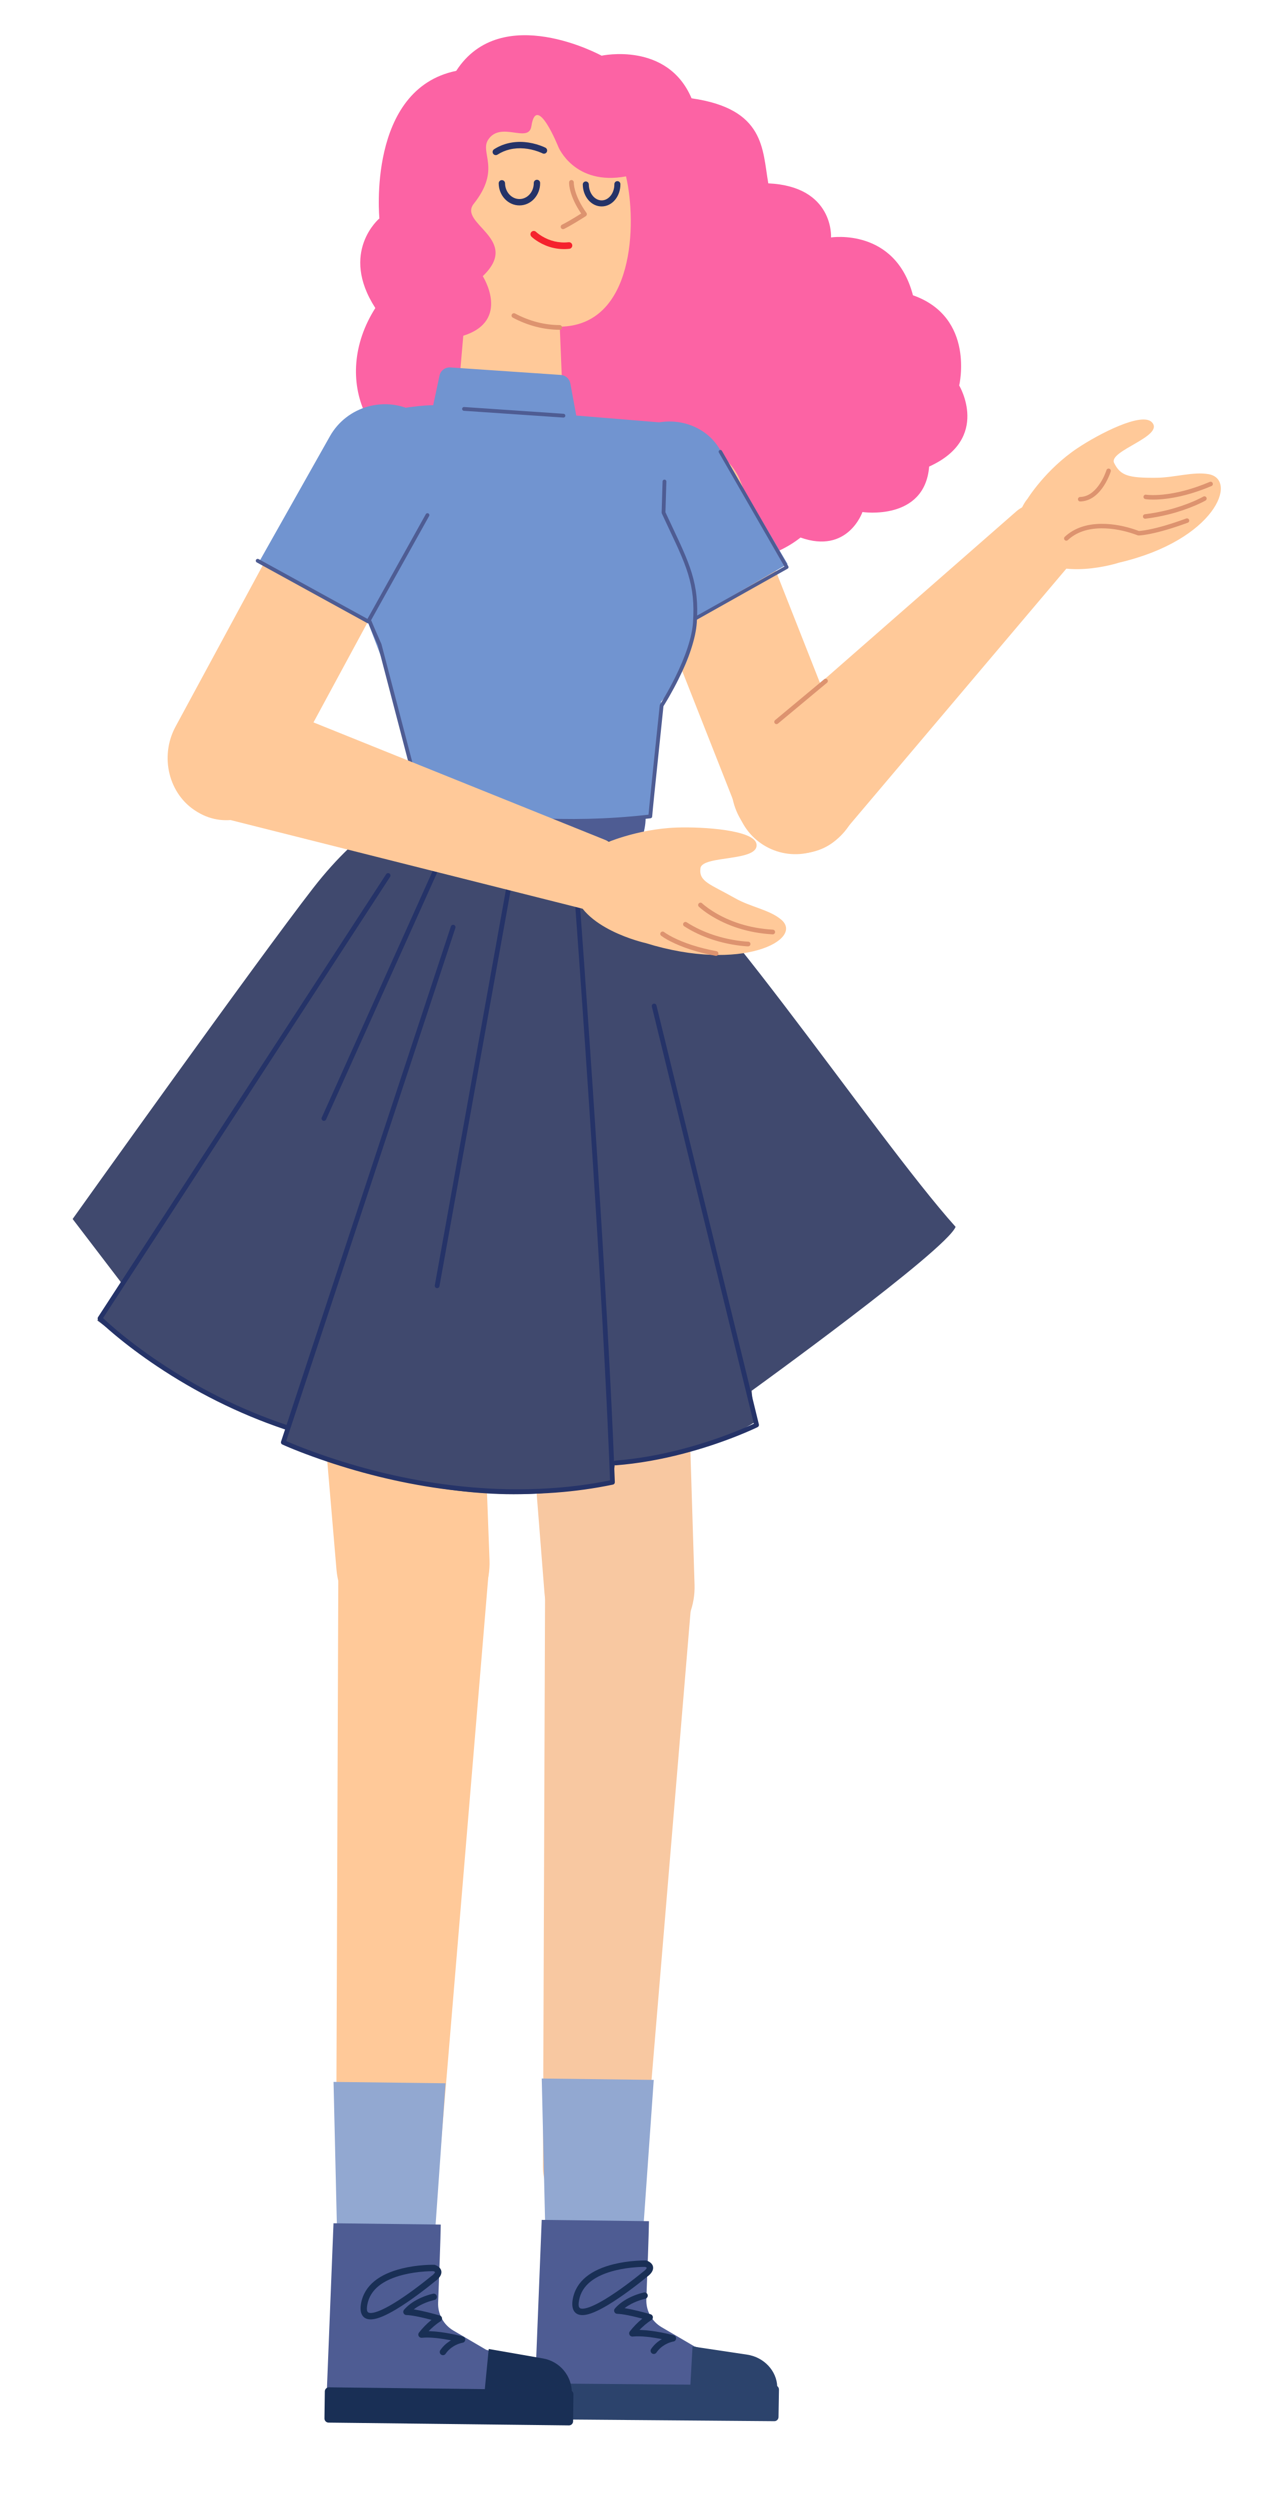 <svg xmlns="http://www.w3.org/2000/svg" width="350" height="691" viewBox="0 0 350 691" fill="none">
<g clip-path="url(#clip0)">
<path fill-rule="evenodd" clip-rule="evenodd" d="M229.751 65.634C229.751 65.634 247.504 62.874 252.396 81.621C269.689 87.71 265.181 106.553 265.181 106.553C265.181 106.553 273.986 121.228 256.874 128.967C255.653 144.109 238.435 141.534 238.435 141.534C238.435 141.534 234.429 153.265 221.315 148.586C207.331 159.695 180.743 157.765 171.174 144.458C152.615 158.611 119.894 141.902 123.846 129.114C101.99 128.015 91.164 104.955 103.761 85.145C93.771 69.679 104.884 60.378 104.884 60.378C104.884 60.378 101.425 24.653 126.129 19.587C138.654 0.204 166.316 15.395 166.316 15.395C166.316 15.395 184.499 11.427 191.192 27.175C211.584 30.1 210.744 41.302 212.407 50.683C230.638 51.529 229.751 65.634 229.751 65.634Z" fill="#FC63A4"/>
<path fill-rule="evenodd" clip-rule="evenodd" d="M173.075 48.752C158.824 51.404 154.375 40.645 154.375 40.645C154.375 40.645 148.328 25.493 146.916 34.847C146.164 39.819 138.422 33.312 134.947 38.639C132.611 42.226 138.593 46.753 130.974 56.328C126.562 61.874 144.238 66.084 133.464 76.335C133.464 76.335 141.326 88.633 128.081 92.805L126.821 107.332C126.087 115.786 132.809 123.027 141.293 122.928L141.294 122.928C149.385 122.832 155.799 116.073 155.471 107.989L154.752 90.3C175.38 90.089 176.097 61.727 173.075 48.752Z" fill="#FFC999"/>
<path d="M146.911 64.115C147.265 63.753 147.845 63.747 148.206 64.101L148.313 64.199C148.36 64.241 148.419 64.291 148.489 64.349L148.603 64.442C148.955 64.722 149.369 65.013 149.842 65.297C151.963 66.57 154.443 67.25 157.201 66.955C157.704 66.901 158.156 67.265 158.21 67.768C158.263 68.271 157.899 68.722 157.396 68.776C154.205 69.118 151.34 68.332 148.9 66.868C147.96 66.304 147.293 65.772 146.924 65.41C146.563 65.056 146.557 64.476 146.911 64.115Z" fill="#F5222D"/>
<path d="M158.023 49.766C158.346 49.786 158.6 50.038 158.632 50.35L158.635 50.641C158.638 50.727 158.645 50.838 158.659 50.972C158.705 51.442 158.808 51.996 158.984 52.628C159.494 54.464 160.496 56.545 162.123 58.827C162.339 59.13 162.258 59.552 161.944 59.753L161.004 60.35C159.785 61.117 158.71 61.761 157.776 62.292L157.433 62.486C157.085 62.681 156.778 62.848 156.511 62.989L155.938 63.281C155.613 63.435 155.225 63.296 155.071 62.971C154.917 62.646 155.056 62.258 155.381 62.104L155.72 61.933L156.105 61.73C156.313 61.619 156.543 61.492 156.796 61.35L157.484 60.959C158.199 60.546 158.993 60.069 159.868 59.525L160.672 59.019L160.45 58.69C159.187 56.775 158.34 54.987 157.839 53.352L157.729 52.977C157.391 51.76 157.303 50.876 157.334 50.377C157.356 50.017 157.664 49.744 158.023 49.766Z" fill="#DD936F"/>
<path d="M148.438 49.691C148.925 49.686 149.323 50.076 149.328 50.563C149.363 53.948 146.842 56.747 143.661 56.779C140.477 56.812 137.9 54.065 137.866 50.679C137.861 50.193 138.251 49.794 138.737 49.789C139.223 49.784 139.622 50.175 139.627 50.661C139.652 53.106 141.466 55.041 143.643 55.018C145.817 54.996 147.592 53.025 147.567 50.581C147.562 50.094 147.952 49.696 148.438 49.691Z" fill="#253368"/>
<path d="M170.674 50.068C171.136 50.063 171.514 50.434 171.518 50.895C171.553 54.24 169.291 57.032 166.38 57.061C163.468 57.092 161.15 54.347 161.116 51.002C161.111 50.54 161.481 50.162 161.943 50.158C162.405 50.153 162.783 50.523 162.788 50.985C162.813 53.47 164.452 55.41 166.363 55.389C168.273 55.37 169.872 53.397 169.847 50.912C169.842 50.451 170.212 50.072 170.674 50.068Z" fill="#253368"/>
<path d="M140.487 39.6C143.534 38.869 146.597 39.244 149.369 40.232C150.029 40.467 150.513 40.681 150.789 40.823C151.221 41.046 151.391 41.577 151.169 42.009C150.946 42.441 150.415 42.612 149.983 42.389L149.769 42.288L149.684 42.25C149.422 42.134 149.119 42.013 148.777 41.891C146.3 41.008 143.564 40.673 140.898 41.313C139.72 41.595 138.597 42.065 137.539 42.742C137.129 43.004 136.585 42.884 136.323 42.474C136.061 42.064 136.181 41.52 136.591 41.258C137.817 40.474 139.122 39.928 140.487 39.6Z" fill="#253368"/>
<path d="M141.504 86.924C141.672 86.607 142.066 86.486 142.384 86.654C146.411 88.792 150.571 89.844 154.736 89.858C155.095 89.859 155.386 90.151 155.385 90.511C155.384 90.871 155.091 91.161 154.731 91.16C150.355 91.145 145.986 90.04 141.774 87.805C141.456 87.636 141.335 87.242 141.504 86.924Z" fill="#DD936F"/>
<path fill-rule="evenodd" clip-rule="evenodd" d="M226.891 234.597L225.989 234.952C217.447 238.321 207.792 234.125 204.422 225.583L172.905 145.655C169.538 137.112 173.732 127.456 182.274 124.087L183.175 123.732C191.717 120.363 201.374 124.558 204.742 133.101L236.26 213.03C239.629 221.573 235.433 231.228 226.891 234.597Z" fill="#FFC999"/>
<path fill-rule="evenodd" clip-rule="evenodd" d="M217.734 155.904L199.002 124.191C194.486 116.547 184.161 114.207 176.057 118.994C167.954 123.78 165.02 133.951 169.536 141.596L188.091 173.007L217.734 155.904Z" fill="#7194D0"/>
<path d="M198.914 124.431C199.116 124.315 199.366 124.361 199.514 124.529L199.571 124.608L217.94 156.533C218.056 156.736 218.009 156.988 217.838 157.136L217.758 157.192L187.922 173.955C187.69 174.086 187.397 174.003 187.267 173.772C187.153 173.569 187.201 173.319 187.371 173.173L187.45 173.116L216.863 156.591L198.737 125.088C198.621 124.886 198.667 124.636 198.835 124.487L198.914 124.431Z" fill="#4E5C93"/>
<path fill-rule="evenodd" clip-rule="evenodd" d="M294.447 142.169C298.525 145.985 299.15 152.048 295.863 155.935L232.41 230.942C226.329 237.622 215.443 237.547 208.202 230.773C200.898 223.939 200.155 212.967 206.56 206.485L280.936 141.381C284.641 138.136 290.5 138.478 294.447 142.169Z" fill="#FFC999"/>
<path fill-rule="evenodd" clip-rule="evenodd" d="M309.422 155.513C309.422 155.513 292.326 161.117 284.702 152.635C277.797 144.953 284.067 137.87 284.067 137.87C284.067 137.87 289.081 129.737 297.931 123.842C303.76 119.958 315.707 113.765 318.469 116.735C322.068 120.61 306.309 124.586 308.018 127.985C309.772 131.473 311.906 132.138 319.758 132.061C324.665 132.012 329.883 130.313 334.125 131.064C342.418 132.534 335.974 149.307 309.422 155.513Z" fill="#FFC999"/>
<path d="M334.445 133.206C334.761 133.072 335.126 133.22 335.259 133.537C335.393 133.853 335.245 134.217 334.929 134.351C329.976 136.442 325.503 137.571 321.584 137.956C320.205 138.091 318.992 138.123 317.954 138.08L317.517 138.056C317.115 138.03 316.824 137.996 316.647 137.965C316.309 137.908 316.081 137.587 316.139 137.249C316.196 136.91 316.517 136.683 316.856 136.74L317.032 136.766C317.246 136.792 317.572 136.82 318.007 136.838C318.987 136.879 320.142 136.849 321.463 136.719C325.258 136.346 329.608 135.248 334.445 133.206Z" fill="#DD936F"/>
<path d="M332.665 137.273C332.961 137.101 333.342 137.202 333.514 137.499C333.686 137.795 333.585 138.176 333.289 138.348L333.008 138.504C332.886 138.569 332.736 138.648 332.559 138.738C331.973 139.036 331.288 139.359 330.508 139.694C328.288 140.651 325.754 141.523 322.95 142.22C320.925 142.722 318.831 143.115 316.674 143.377C316.334 143.418 316.024 143.176 315.982 142.835C315.941 142.495 316.183 142.185 316.524 142.143C318.629 141.887 320.674 141.504 322.65 141.013C325.386 140.334 327.856 139.484 330.017 138.553L330.74 138.233C331.201 138.023 331.62 137.821 331.995 137.63L332.516 137.357C332.578 137.323 332.628 137.295 332.665 137.273Z" fill="#DD936F"/>
<path d="M327.941 143.321C328.263 143.203 328.62 143.368 328.738 143.69C328.856 144.012 328.691 144.369 328.369 144.488C324.146 146.037 320.699 147.029 317.968 147.576L317.275 147.708C316.611 147.828 316.034 147.91 315.541 147.96L315.227 147.989C315.133 147.997 315.05 148.002 314.978 148.006L314.723 148.014L314.489 147.966L314.122 147.823C314 147.778 313.854 147.725 313.687 147.666C310.903 146.691 307.658 146.005 304.426 146.039C300.725 146.078 297.581 147.09 295.217 149.29C294.966 149.524 294.572 149.51 294.339 149.259C294.105 149.007 294.119 148.614 294.37 148.38C296.986 145.945 300.426 144.838 304.413 144.796C307.812 144.76 311.189 145.474 314.098 146.494L314.688 146.708L314.842 146.768L315.139 146.75L315.414 146.724C316.032 146.661 316.799 146.543 317.724 146.358C320.39 145.824 323.775 144.849 327.941 143.321Z" fill="#DD936F"/>
<path d="M306.667 129.548C306.995 129.648 307.179 129.996 307.078 130.324L306.931 130.756L306.732 131.276C306.659 131.457 306.58 131.645 306.494 131.838C306.005 132.948 305.404 134.029 304.685 135.002C303.052 137.211 301.047 138.552 298.648 138.616C298.305 138.625 298.019 138.354 298.01 138.011C298.001 137.668 298.271 137.383 298.614 137.374C300.572 137.321 302.259 136.193 303.685 134.263C304.345 133.371 304.902 132.368 305.357 131.337C305.517 130.975 305.652 130.637 305.763 130.331L305.89 129.96C305.991 129.631 306.338 129.447 306.667 129.548Z" fill="#DD936F"/>
<path fill-rule="evenodd" clip-rule="evenodd" d="M106.574 611.9C114.224 612.233 120.773 606.466 121.409 598.836L135.016 435.619C135.996 423.862 127.002 413.649 115.215 413.137C103.426 412.624 93.579 422.018 93.535 433.816L92.931 597.598C92.903 605.254 98.924 611.568 106.574 611.9Z" fill="#FFC999"/>
<path fill-rule="evenodd" clip-rule="evenodd" d="M163.479 612.952C170.978 613.278 177.397 607.624 178.021 600.145L191.36 440.147C192.32 428.623 183.503 418.611 171.949 418.108C160.393 417.605 150.74 426.814 150.697 438.38L150.105 598.931C150.077 606.437 155.98 612.626 163.479 612.952Z" fill="#F8C8A1"/>
<path fill-rule="evenodd" clip-rule="evenodd" d="M103.495 258.132C117.372 257.282 129.227 268.023 129.747 281.916L135.333 431.277C135.762 442.78 126.933 452.526 115.443 453.229C103.953 453.932 94.002 445.338 93.024 433.867L80.343 284.941C79.163 271.089 89.619 258.983 103.495 258.132Z" fill="#FFC999"/>
<path fill-rule="evenodd" clip-rule="evenodd" d="M161.882 268.132C175.489 267.385 187.043 277.987 187.467 291.609L192.017 438.055C192.367 449.334 183.652 458.833 172.384 459.451C161.117 460.069 151.415 451.583 150.528 440.332L139.02 294.268C137.95 280.682 148.274 268.88 161.882 268.132Z" fill="#F8C8A1"/>
<path fill-rule="evenodd" clip-rule="evenodd" d="M120.176 618.481L93.205 618.151L92.208 575.471L123.173 575.851L120.176 618.481Z" fill="#92A8D1"/>
<path fill-rule="evenodd" clip-rule="evenodd" d="M177.738 617.545L150.767 617.215L149.77 574.536L180.736 574.915L177.738 617.545Z" fill="#92A8D1"/>
<path fill-rule="evenodd" clip-rule="evenodd" d="M121.851 614.908L92.2 614.546L90.036 668.843L156.849 669.659L157.114 661.323C157.201 658.259 155.08 655.572 152.078 654.946L134.406 649.515L125.356 644.214C122.631 642.619 121.006 639.664 121.126 636.506C121.388 629.721 121.818 618.213 121.851 614.908Z" fill="#4E5C93"/>
<path fill-rule="evenodd" clip-rule="evenodd" d="M179.414 613.973L149.762 613.611L147.599 667.908L214.412 668.724L214.677 660.388C214.764 657.323 212.643 654.636 209.641 654.011L191.969 648.579L182.919 643.279C180.194 641.684 178.569 638.728 178.689 635.571C178.951 628.786 179.381 617.278 179.414 613.973Z" fill="#4E5C93"/>
<path fill-rule="evenodd" clip-rule="evenodd" d="M147.388 668.713L214.07 669.259C214.701 669.266 215.221 668.749 215.232 668.109L215.354 660.518C215.365 659.877 214.862 659.354 214.228 659.349L147.548 658.802C146.916 658.796 146.395 659.312 146.386 659.954L146.261 667.543C146.251 668.184 146.756 668.707 147.388 668.713Z" fill="#2C436C"/>
<path fill-rule="evenodd" clip-rule="evenodd" d="M158.095 661.488C158.152 656.78 154.785 652.724 150.146 651.917L135.111 649.297L133.972 661.029L158.095 661.488Z" fill="#192F55"/>
<path fill-rule="evenodd" clip-rule="evenodd" d="M214.883 659.725C214.731 655.313 211.199 651.557 206.545 650.861L191.458 648.603L190.845 659.609L214.883 659.725Z" fill="#2C436C"/>
<path d="M119.732 634.019C120.212 633.924 120.678 634.236 120.773 634.716C120.868 635.196 120.556 635.662 120.076 635.756L119.884 635.798C119.658 635.851 119.336 635.938 118.941 636.061C118.056 636.338 117.148 636.7 116.272 637.157C115.627 637.493 115.029 637.865 114.488 638.275L114.394 638.348L114.681 638.395C115.136 638.472 115.626 638.566 116.149 638.675L116.546 638.759C117.765 639.023 119.028 639.339 120.215 639.66L121.575 640.04C122.32 640.259 122.443 641.263 121.772 641.655L121.532 641.805C121.366 641.913 121.149 642.064 120.89 642.257C120.304 642.691 119.698 643.2 119.094 643.783L118.732 644.142L118.514 644.368L118.699 644.373C119.185 644.387 119.69 644.417 120.215 644.461L120.745 644.511C122.312 644.67 123.955 644.942 125.587 645.286L126.235 645.426C126.748 645.54 127.194 645.647 127.558 645.739L127.97 645.847C128.858 646.088 128.82 647.328 127.981 647.553L127.708 647.606C127.579 647.633 127.401 647.678 127.183 647.745C126.626 647.915 126.046 648.162 125.478 648.499C124.584 649.029 123.805 649.73 123.189 650.628C122.913 651.032 122.362 651.135 121.959 650.858C121.555 650.582 121.452 650.031 121.728 649.628C122.42 648.618 123.276 647.809 124.247 647.179L124.575 646.976L124.689 646.909L124.435 646.859C123.385 646.654 122.338 646.483 121.322 646.358L120.567 646.273C119.065 646.121 117.731 646.09 116.621 646.2C115.849 646.276 115.359 645.393 115.832 644.778C116.346 644.111 116.894 643.485 117.469 642.901C117.996 642.365 118.528 641.88 119.053 641.447L119.298 641.249L118.871 641.136C118.276 640.982 117.67 640.832 117.068 640.692L116.171 640.49L115.437 640.337C114.135 640.076 113.078 639.928 112.361 639.919C111.607 639.909 111.209 639.022 111.703 638.453C112.702 637.302 113.98 636.355 115.453 635.587C116.429 635.078 117.433 634.677 118.413 634.371L118.831 634.245C119.222 634.133 119.53 634.059 119.732 634.019Z" fill="#192F55"/>
<path d="M178.023 633.681C178.503 633.586 178.968 633.898 179.063 634.378C179.158 634.857 178.846 635.323 178.366 635.418L178.174 635.46C177.949 635.513 177.627 635.599 177.232 635.723C176.347 635.999 175.438 636.362 174.562 636.819C173.918 637.155 173.32 637.527 172.778 637.936L172.684 638.01L172.971 638.057C173.427 638.134 173.917 638.227 174.439 638.336L174.837 638.421C176.056 638.685 177.319 639 178.506 639.322L179.865 639.702C180.611 639.92 180.733 640.925 180.062 641.316L179.822 641.466C179.657 641.575 179.44 641.726 179.18 641.918C178.595 642.353 177.989 642.862 177.384 643.445L177.022 643.804L176.804 644.03L176.99 644.034C177.475 644.049 177.981 644.078 178.505 644.123L179.035 644.173C180.602 644.331 182.246 644.604 183.878 644.947L184.525 645.087C185.038 645.202 185.485 645.308 185.848 645.401L186.261 645.508C187.149 645.75 187.111 646.99 186.272 647.215L185.998 647.268C185.869 647.295 185.691 647.34 185.474 647.406C184.916 647.577 184.337 647.824 183.769 648.161C182.874 648.691 182.095 649.392 181.48 650.29C181.204 650.693 180.653 650.796 180.249 650.52C179.846 650.244 179.743 649.693 180.019 649.289C180.71 648.28 181.567 647.471 182.538 646.841L182.866 646.637L182.98 646.571L182.725 646.52C181.675 646.315 180.628 646.144 179.613 646.019L178.857 645.934C177.356 645.783 176.021 645.752 174.911 645.861C174.14 645.937 173.65 645.055 174.123 644.44C174.636 643.773 175.185 643.147 175.759 642.562C176.287 642.026 176.818 641.542 177.344 641.108L177.588 640.911L177.162 640.798C176.566 640.643 175.96 640.493 175.359 640.353L174.462 640.152L173.728 639.998C172.426 639.737 171.368 639.589 170.651 639.58C169.897 639.571 169.499 638.684 169.993 638.115C170.992 636.963 172.271 636.016 173.744 635.248C174.72 634.739 175.724 634.339 176.703 634.032L177.121 633.907C177.512 633.795 177.82 633.721 178.023 633.681Z" fill="#192F55"/>
<path d="M120.314 626.081C120.221 626.046 120.123 626.027 120.024 626.024L119.592 626.021C119.496 626.021 119.389 626.022 119.27 626.024C118.681 626.033 118.022 626.059 117.308 626.108C115.266 626.249 113.183 626.544 111.174 627.038C104.941 628.57 100.72 631.648 99.807 636.741C99.286 639.645 100.409 641.26 102.777 641.107C104.438 640.999 106.707 640.019 109.524 638.333C110.58 637.701 111.697 636.979 112.862 636.179C114.604 634.985 116.366 633.68 118.061 632.358L119.072 631.561L120.141 630.695C120.198 630.648 120.246 630.609 120.282 630.578C120.382 630.522 120.646 630.325 120.928 630.067C121.251 629.772 121.521 629.461 121.716 629.126C122.423 627.914 121.947 626.698 120.314 626.081ZM119.296 627.795L119.831 627.792L119.922 627.828C120.284 627.972 120.306 628.018 120.216 628.181L120.186 628.234C120.094 628.392 119.935 628.576 119.732 628.761C119.533 628.943 119.342 629.085 119.233 629.156L117.967 630.177C117.655 630.426 117.323 630.688 116.972 630.961C115.304 632.263 113.569 633.547 111.861 634.719C110.724 635.498 109.637 636.202 108.615 636.813C106.027 638.362 103.959 639.256 102.663 639.339C101.559 639.411 101.216 638.917 101.55 637.053C102.311 632.808 105.969 630.141 111.597 628.758C113.498 628.29 115.483 628.009 117.429 627.875C118.111 627.828 118.738 627.803 119.296 627.795Z" fill="#192F55"/>
<path d="M178.847 624.896C178.754 624.861 178.656 624.842 178.557 624.839L178.126 624.836C178.03 624.836 177.922 624.837 177.803 624.839C177.214 624.848 176.555 624.874 175.841 624.923C173.799 625.064 171.716 625.359 169.707 625.853C163.474 627.385 159.253 630.462 158.34 635.555C157.82 638.46 158.942 640.075 161.31 639.922C162.971 639.814 165.24 638.834 168.057 637.148C169.113 636.516 170.231 635.793 171.396 634.994C173.137 633.8 174.899 632.495 176.595 631.173L177.605 630.376L178.674 629.51C178.732 629.463 178.779 629.424 178.815 629.393C178.915 629.336 179.179 629.14 179.461 628.882C179.784 628.587 180.054 628.276 180.249 627.941C180.956 626.729 180.48 625.513 178.847 624.896ZM177.829 626.61L178.364 626.607L178.455 626.643C178.817 626.786 178.839 626.833 178.749 626.996L178.719 627.049C178.627 627.207 178.468 627.391 178.266 627.575C178.066 627.758 177.875 627.9 177.766 627.971L176.5 628.992C176.188 629.241 175.856 629.503 175.505 629.776C173.837 631.078 172.102 632.362 170.394 633.534C169.257 634.313 168.17 635.017 167.148 635.628C164.56 637.177 162.492 638.071 161.196 638.154C160.092 638.226 159.749 637.732 160.083 635.868C160.844 631.623 164.502 628.956 170.13 627.573C172.031 627.105 174.016 626.824 175.963 626.69C176.644 626.643 177.272 626.618 177.829 626.61Z" fill="#192F55"/>
<path fill-rule="evenodd" clip-rule="evenodd" d="M175.448 233.173C189.945 236.107 241.398 313.749 264.185 339.12C261.622 345.567 207.798 384.433 207.798 384.433C207.798 384.433 208.292 389.876 208.606 393.147C194.86 401.894 170.02 404.523 170.02 404.523L169.411 409.075C128.613 422.14 78.97 398.775 78.97 398.775C78.97 398.775 78.126 397.67 79.257 394.181C61.742 391.834 26.91 364.997 26.91 364.997L33.593 354.641L20.079 336.948C20.079 336.948 71.162 265.315 86.622 245.422C100.193 227.959 111.427 223.826 111.427 223.826C111.427 223.826 149.723 227.965 175.448 233.173Z" fill="#40496E"/>
<path d="M106.753 241.642C106.95 241.339 107.356 241.253 107.659 241.45C107.932 241.628 108.029 241.974 107.902 242.263L107.851 242.357L28.491 364.339L28.927 364.749L29.145 364.952C30.008 365.748 31.032 366.654 32.215 367.65C35.596 370.5 39.558 373.504 44.068 376.525C54.506 383.515 66.234 389.505 79.097 393.843C79.44 393.958 79.625 394.33 79.509 394.673C79.393 395.016 79.022 395.2 78.679 395.085C65.699 390.707 53.869 384.665 43.339 377.613C39.091 374.769 35.323 371.936 32.061 369.23L31.37 368.652C30.472 367.895 29.663 367.189 28.944 366.542L28.033 365.708L27.184 364.897C26.99 364.703 26.94 364.411 27.05 364.166L27.099 364.077L106.753 241.642Z" fill="#253368"/>
<path d="M180.694 277.437C181.01 277.36 181.329 277.526 181.452 277.817L181.486 277.918L209.805 393.73C209.878 394.028 209.735 394.336 209.459 394.473L209.069 394.66C208.752 394.81 208.38 394.982 207.953 395.174L207.007 395.593C206.027 396.02 204.943 396.472 203.765 396.941C199.279 398.724 194.335 400.386 189.078 401.766C182.792 403.417 176.479 404.551 170.256 405.037C169.895 405.065 169.58 404.796 169.552 404.435C169.524 404.074 169.793 403.759 170.154 403.731C176.294 403.251 182.531 402.131 188.745 400.499C193.947 399.132 198.841 397.488 203.281 395.723L204.413 395.266C205.331 394.89 206.18 394.527 206.958 394.183L208.111 393.662L208.406 393.524L180.213 278.229C180.135 277.913 180.302 277.594 180.592 277.471L180.694 277.437Z" fill="#253368"/>
<path d="M158.454 233.605C158.815 233.578 159.13 233.848 159.157 234.209L159.986 245.375C160.355 250.398 160.748 255.819 161.158 261.573L161.47 265.949C163.167 289.893 164.791 314.115 166.203 337.113L166.862 348.036C168.287 372.05 169.353 392.897 169.978 409.701C169.99 410.02 169.77 410.301 169.458 410.367C164.297 411.446 159.023 412.177 153.651 412.581C129.096 414.426 104.936 409.598 84.294 401.83L83.159 401.398C82.055 400.971 81.043 400.565 80.127 400.183L78.906 399.665L78.045 399.282C77.777 399.158 77.629 398.872 77.673 398.589L77.699 398.482L124.656 256.078C124.769 255.734 125.139 255.547 125.483 255.661C125.792 255.763 125.975 256.073 125.925 256.384L125.9 256.488L79.128 398.331L80.187 398.787L81.092 399.165C82.186 399.614 83.409 400.097 84.756 400.603C105.235 408.311 129.217 413.103 153.553 411.274C158.385 410.911 163.137 410.28 167.795 409.366L168.648 409.192L168.375 402.329C167.764 387.695 166.867 370.448 165.728 351.066L165.222 342.563L164.894 337.194C163.649 316.905 162.239 295.663 160.758 274.5L159.954 263.111C159.472 256.336 159.013 250.005 158.588 244.223L157.85 234.308C157.823 233.947 158.093 233.633 158.454 233.605Z" fill="#253368"/>
<path d="M142.644 234.208C142.964 234.266 143.188 234.547 143.183 234.863L143.173 234.969L121.495 355.528C121.431 355.884 121.09 356.121 120.734 356.057C120.414 355.999 120.19 355.717 120.195 355.402L120.205 355.296L141.883 234.737C141.947 234.381 142.288 234.144 142.644 234.208Z" fill="#253368"/>
<path d="M125.628 228.977C125.926 229.11 126.074 229.438 125.993 229.743L125.957 229.843L90.15 309.44C90.001 309.77 89.613 309.917 89.283 309.769C88.986 309.635 88.837 309.308 88.919 309.003L88.954 308.902L124.762 229.306C124.896 229.009 125.223 228.86 125.528 228.941L125.628 228.977Z" fill="#253368"/>
<path fill-rule="evenodd" clip-rule="evenodd" d="M108.448 224.984L110.574 216.753C110.574 216.753 145.846 222.982 178.446 225.316C178.812 229.131 176.675 233.936 176.675 233.936C174.225 231.367 143.994 234.306 108.448 224.984Z" fill="#4E5C93"/>
<path d="M173.274 232.861C173.635 232.888 173.906 233.203 173.879 233.564C173.852 233.925 173.537 234.195 173.176 234.168L169.796 233.908C155.751 232.803 142.224 231.413 130.206 229.92L128.772 229.741C124.494 229.201 120.64 228.675 117.547 228.217L115.237 227.865C114.282 227.715 113.484 227.582 112.883 227.474L112.666 227.434C112.297 227.366 112.022 227.31 111.845 227.266C111.73 227.238 111.649 227.214 111.576 227.182L111.526 227.17C111.467 227.148 111.421 227.084 111.19 226.768L111.32 226.348C111.461 225.908 111.5 225.909 111.692 225.914C111.833 225.883 111.974 225.901 112.096 225.957L112.167 225.995L112.59 226.086L113.348 226.225C114.067 226.352 115.031 226.509 116.182 226.686L118.292 227.002C121.277 227.439 124.918 227.934 128.936 228.441C142.237 230.119 157.482 231.677 173.274 232.861Z" fill="#253368"/>
<path fill-rule="evenodd" clip-rule="evenodd" d="M183.542 140.244C186.495 148.034 192.032 161.471 192.246 170.114C192.593 184.127 182.823 193.872 182.823 193.872C182.823 193.872 183.011 189.77 179.677 225.788C137.653 230.251 111.702 220.704 111.702 220.704L113.162 211.195L107.955 188.131C107.955 188.131 104.428 179.434 97.288 160.081C92.321 146.625 93.829 130.466 95.208 121.865C95.8 118.18 98.596 115.238 102.249 114.475C115.011 111.805 119.761 112.016 119.761 112.016L121.503 103.835C121.801 102.434 123.084 101.466 124.514 101.564L155.04 103.639C156.351 103.727 157.436 104.694 157.676 105.986L159.319 114.863L186.149 117.063C189.077 117.847 182.956 123.238 183.063 126.267L183.542 140.244Z" fill="#7194D0"/>
<path d="M155.806 114.374C156.095 114.393 156.313 114.644 156.294 114.933C156.276 115.19 156.076 115.391 155.829 115.419L155.734 115.421L128.247 113.554C127.958 113.534 127.739 113.284 127.759 112.994C127.777 112.737 127.976 112.536 128.224 112.508L128.318 112.506L155.806 114.374Z" fill="#4E5C93"/>
<path d="M95.259 121.343C95.547 121.371 95.759 121.628 95.731 121.916L95.524 124.223C95.463 124.944 95.4 125.711 95.336 126.517C95.063 129.972 94.838 133.431 94.695 136.665L94.647 137.827C94.477 142.206 94.489 145.736 94.722 148.124C94.984 150.812 96.375 155.439 98.613 161.432C98.995 162.454 99.398 163.508 99.82 164.587C100.788 167.063 101.821 169.588 102.872 172.075L103.892 174.463L105.043 177.098L105.411 177.93L105.46 178.052L114.144 211.263L114.154 211.482L112.59 220.833L113.105 220.973L113.98 221.2L115.025 221.459C116.287 221.765 117.697 222.084 119.249 222.409C136.681 226.053 157.058 227.625 178.48 225.284L179.288 225.193L179.563 222.298L180.779 210.38L182.392 194.965L182.473 194.735L182.82 194.182L183.17 193.607C183.353 193.304 183.548 192.977 183.751 192.628C184.721 190.968 185.707 189.156 186.647 187.256C188.039 184.446 189.209 181.69 190.07 179.078C190.925 176.487 191.449 174.116 191.591 172.022C191.942 166.86 191.514 162.872 190.224 158.666C189.601 156.633 188.773 154.516 187.562 151.796L186.933 150.409L182.966 141.923L182.917 141.686L183.177 133.084C183.186 132.794 183.428 132.566 183.717 132.575C183.975 132.583 184.184 132.775 184.221 133.021L184.226 133.116L183.97 141.591L187.565 149.276L188.271 150.812L188.762 151.914C189.86 154.413 190.633 156.418 191.228 158.358C192.556 162.689 192.998 166.806 192.638 172.094C192.489 174.284 191.947 176.738 191.067 179.407C190.189 182.07 189 184.871 187.588 187.722C186.772 189.37 185.923 190.952 185.079 192.428L184.658 193.158C184.383 193.629 184.124 194.061 183.887 194.45L183.423 195.197L180.85 219.97C180.534 223.106 180.342 225.102 180.301 225.702C180.284 225.954 180.09 226.159 179.838 226.188C157.84 228.742 136.904 227.172 119.034 223.436C117.248 223.063 115.646 222.696 114.24 222.347L113.114 222.061L111.906 221.734C111.883 221.727 111.863 221.721 111.847 221.716C111.623 221.651 111.474 221.449 111.469 221.224L111.476 221.126L113.099 211.42L104.474 178.401L103.786 176.849L103.152 175.396C103.005 175.057 102.854 174.706 102.699 174.346C101.373 171.259 100.057 168.076 98.842 164.969L98.221 163.363C98.12 163.099 98.02 162.836 97.921 162.576L97.629 161.799C95.36 155.721 93.951 151.035 93.677 148.226C93.428 145.679 93.426 141.913 93.62 137.234L93.646 136.618C93.77 133.835 93.953 130.887 94.175 127.92L94.29 126.435C94.369 125.424 94.448 124.474 94.524 123.601L94.686 121.816C94.714 121.527 94.97 121.316 95.259 121.343Z" fill="#4E5C93"/>
<path fill-rule="evenodd" clip-rule="evenodd" d="M172.77 244.707C174.55 239.639 172.027 234.069 167.046 232.061L70.879 193.323C61.925 190.054 52.024 194.734 48.867 203.729C45.683 212.803 50.602 222.718 59.752 225.675L160.84 251.123C165.877 252.391 171.051 249.609 172.77 244.707Z" fill="#FFC999"/>
<path fill-rule="evenodd" clip-rule="evenodd" d="M54.392 224.334L54.675 224.506C62.402 229.175 72.306 226.233 76.796 217.932L119.944 138.16C124.433 129.859 121.81 119.342 114.083 114.673L113.8 114.501C106.073 109.83 96.169 112.774 91.679 121.075L48.532 200.847C44.042 209.148 46.665 219.663 54.392 224.334Z" fill="#FFC999"/>
<path fill-rule="evenodd" clip-rule="evenodd" d="M71.674 155.245L91.202 120.594C95.909 112.241 106.594 109.258 114.95 113.965C123.302 118.672 126.284 129.358 121.577 137.711L102.235 172.034L71.674 155.245Z" fill="#7194D0"/>
<path d="M117.72 142.124C117.861 141.871 118.181 141.78 118.434 141.921C118.659 142.047 118.756 142.313 118.676 142.549L118.637 142.635L102.254 172.042C102.129 172.266 101.864 172.363 101.629 172.284L101.543 172.246L70.983 155.457C70.729 155.318 70.636 154.999 70.776 154.745C70.9 154.519 71.166 154.42 71.402 154.499L71.489 154.537L101.59 171.075L117.72 142.124Z" fill="#4E5C93"/>
<path fill-rule="evenodd" clip-rule="evenodd" d="M178.464 260.673C178.464 260.673 160.293 256.647 158.647 245.799C157.156 235.972 166.776 233.303 166.776 233.303C166.776 233.303 175.921 229.134 187.087 228.748C194.442 228.495 208.482 229.431 209.137 233.276C209.992 238.291 194.165 236.307 193.654 239.974C193.13 243.735 196.37 244.388 203.248 248.294C207.546 250.736 212.745 251.451 215.995 254.217C222.347 259.62 205.216 268.983 178.464 260.673Z" fill="#FFC999"/>
<path d="M193.194 249.708C193.445 249.45 193.857 249.444 194.115 249.694L194.338 249.897C194.468 250.011 194.641 250.157 194.856 250.329C195.49 250.837 196.25 251.379 197.134 251.933C201.52 254.679 207.044 256.594 213.668 256.974C214.027 256.995 214.301 257.303 214.281 257.662C214.26 258.021 213.952 258.295 213.593 258.274C206.738 257.881 201.006 255.893 196.443 253.036C195.516 252.456 194.715 251.884 194.042 251.345L193.723 251.085C193.484 250.885 193.312 250.73 193.208 250.628C192.95 250.378 192.944 249.965 193.194 249.708Z" fill="#DD936F"/>
<path d="M188.952 255.142C189.146 254.839 189.548 254.751 189.851 254.944C194.484 257.905 199.755 259.494 204.764 260.109L205.423 260.183C205.633 260.204 205.833 260.223 206.023 260.238L206.685 260.283C206.75 260.286 206.801 260.288 206.838 260.289C207.197 260.299 207.481 260.598 207.471 260.958C207.461 261.317 207.162 261.601 206.803 261.591L206.509 261.578C206.422 261.573 206.322 261.566 206.208 261.558C205.738 261.525 205.202 261.474 204.606 261.401C199.42 260.765 193.971 259.122 189.15 256.042C188.847 255.848 188.758 255.446 188.952 255.142Z" fill="#DD936F"/>
<path d="M182.684 257.741C182.908 257.459 183.317 257.413 183.598 257.637L183.715 257.724C183.79 257.778 183.891 257.848 184.018 257.933L184.154 258.022C184.648 258.342 185.256 258.693 185.983 259.064C189.012 260.61 193.016 261.975 198.077 262.922C198.431 262.989 198.664 263.329 198.598 263.682C198.531 264.036 198.191 264.269 197.838 264.202C192.654 263.232 188.531 261.827 185.391 260.224C184.752 259.898 184.197 259.584 183.722 259.289L183.446 259.115C183.121 258.904 182.902 258.747 182.787 258.656C182.506 258.432 182.46 258.022 182.684 257.741Z" fill="#DD936F"/>
<path d="M227.853 187.757C228.117 187.538 228.509 187.573 228.728 187.837C228.924 188.072 228.917 188.407 228.728 188.633L228.648 188.712L215.073 200.016C214.809 200.236 214.417 200.2 214.198 199.936C214.002 199.702 214.009 199.366 214.198 199.14L214.277 199.061L227.853 187.757Z" fill="#DD936F"/>
<path fill-rule="evenodd" clip-rule="evenodd" d="M90.827 669.648L157.286 670.421C157.915 670.429 158.431 669.922 158.44 669.293L158.535 661.822C158.544 661.19 158.04 660.674 157.408 660.667L90.952 659.894C90.323 659.885 89.805 660.392 89.797 661.023L89.7 668.492C89.692 669.124 90.198 669.64 90.827 669.648Z" fill="#192F55"/>
</g>
<defs>
<clipPath id="clip0">
<rect width="341.637" height="686.702" fill="white" transform="translate(8.042 0.255) rotate(0.642)"/>
</clipPath>
</defs>
</svg>